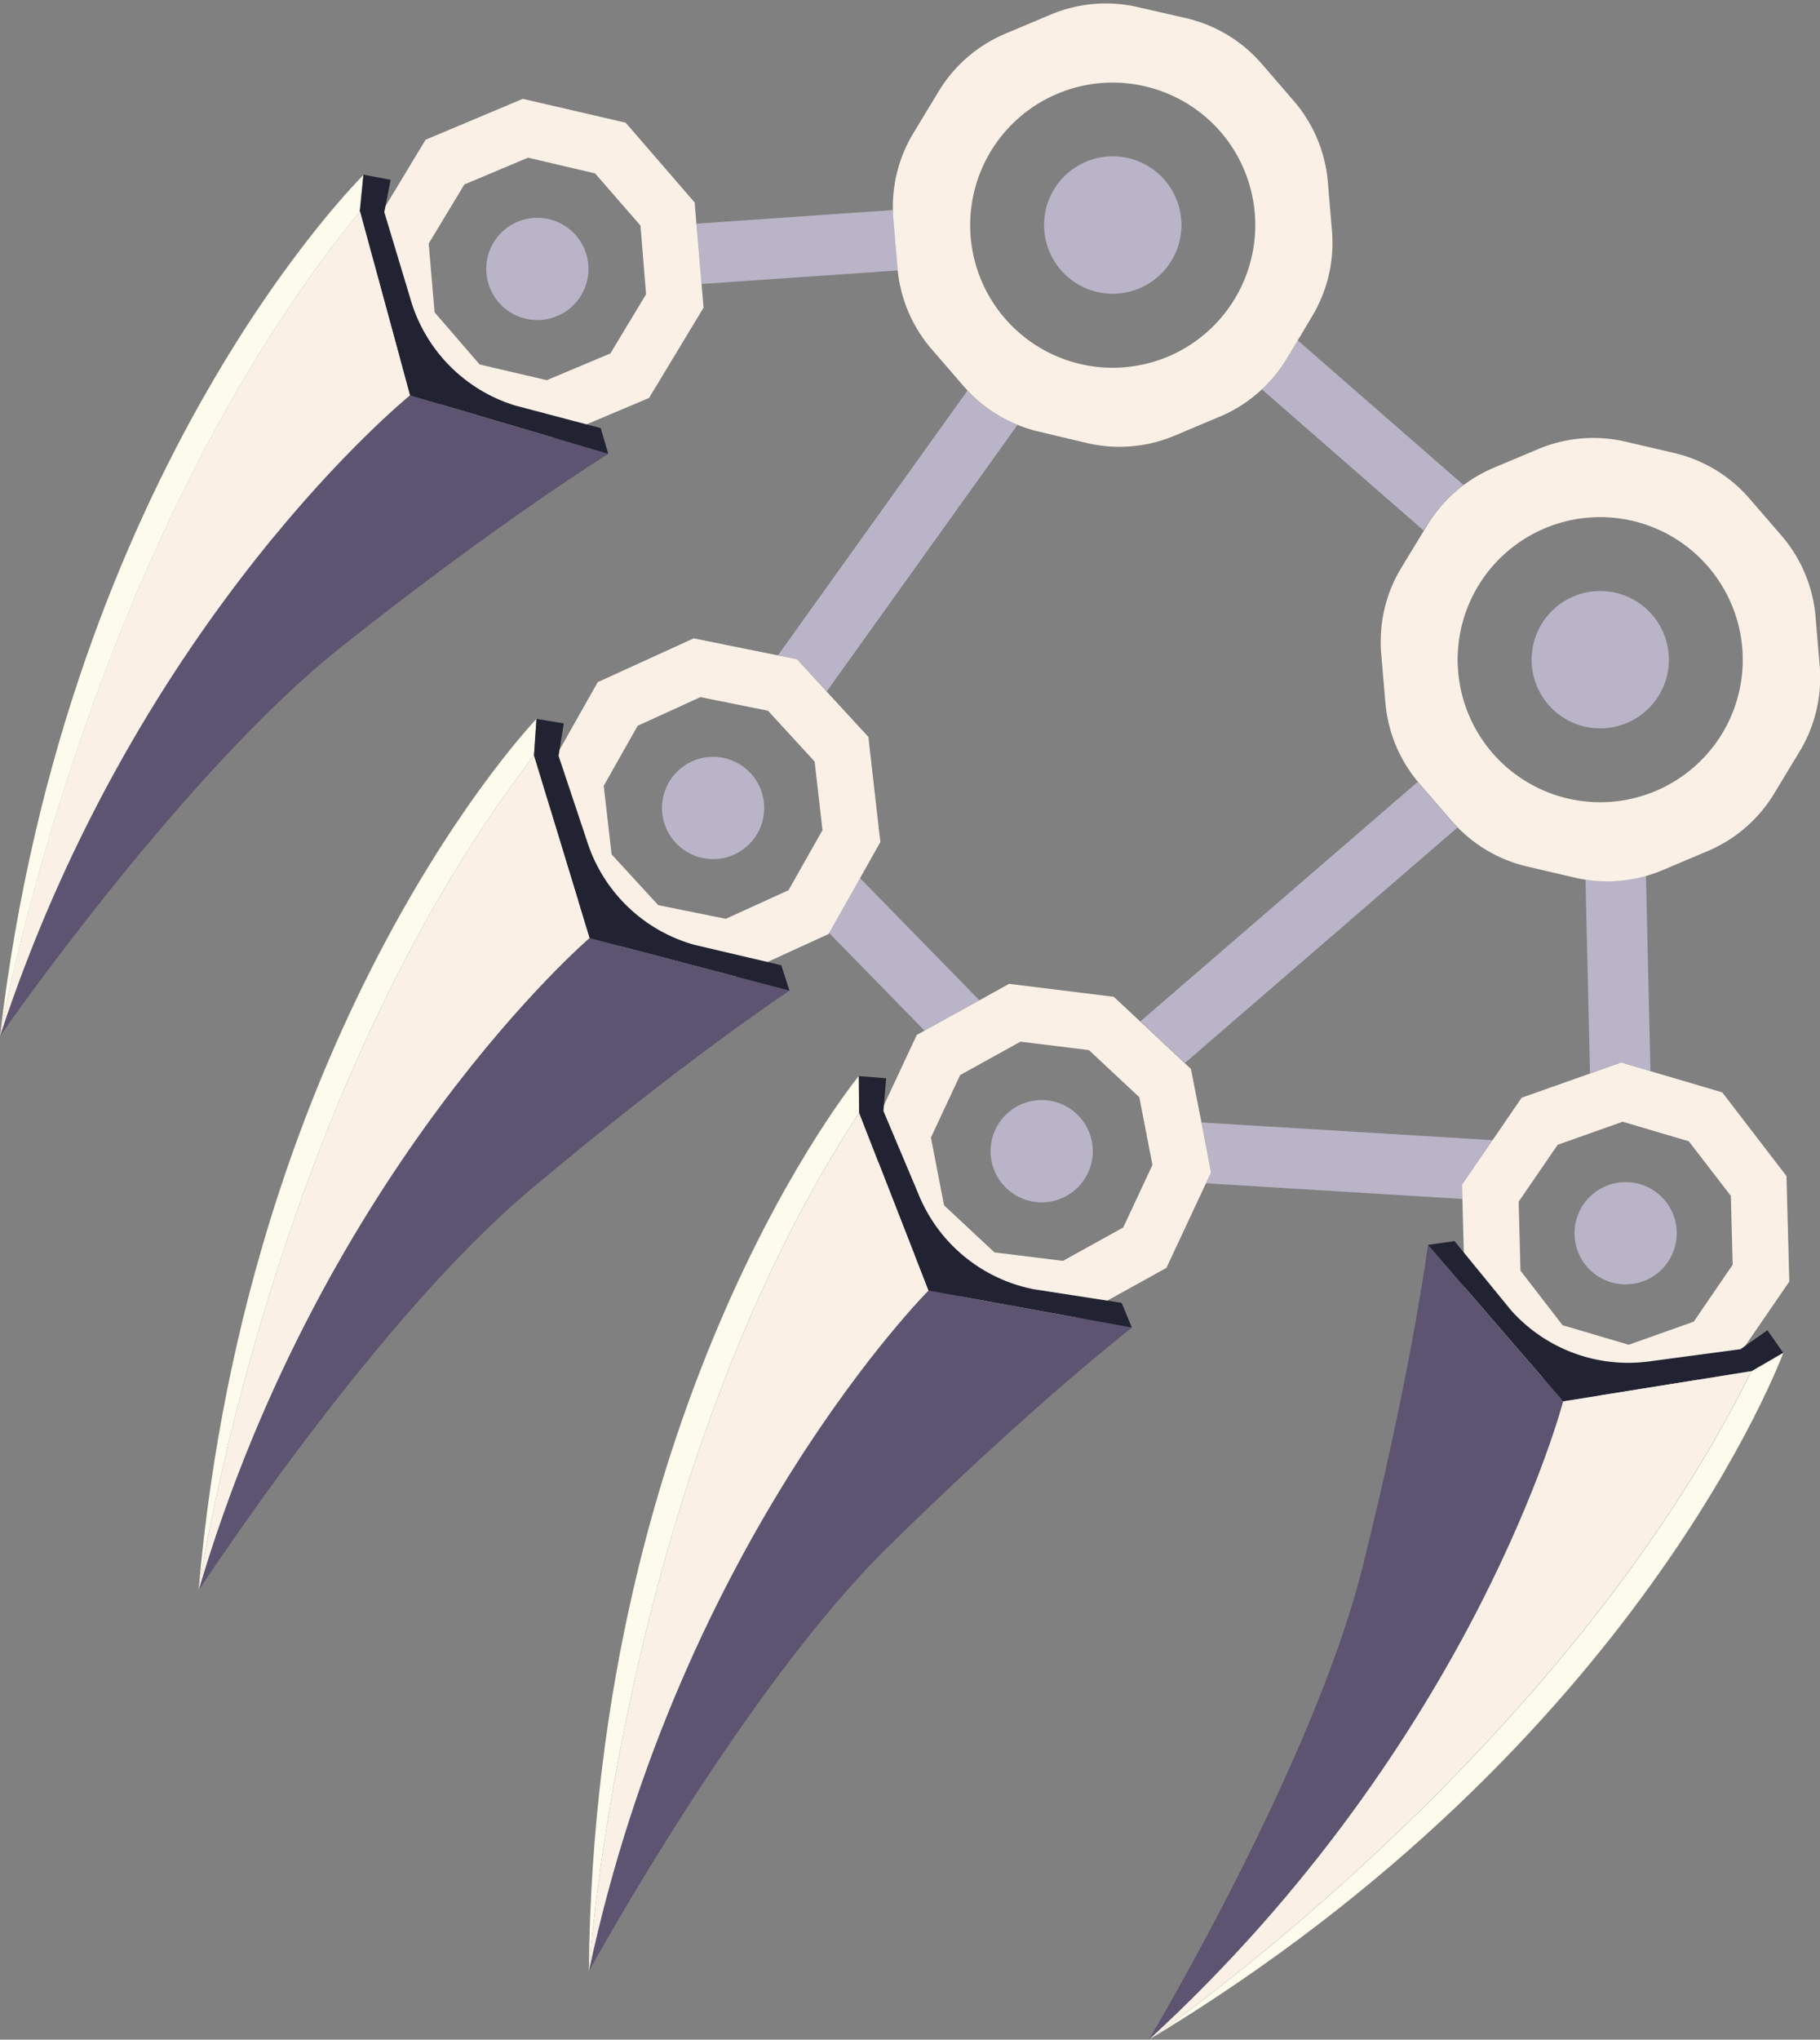 <svg id="Full_Logo" data-name="Full Logo" xmlns="http://www.w3.org/2000/svg" viewBox="0 0 400.67 448.84"><rect x="0" y="0" width="400.67" height="448.84" fill="#808080" stroke="none"/><defs><style>.cls-1{fill:#b9b4c7;}.cls-2{fill:linen;}.cls-3{fill:#5c5470;}.cls-4{fill:#fdfbeb;}.cls-5{fill:#222332;}.cls-6{fill:none;stroke:#000;stroke-miterlimit:10;}</style></defs><path class="cls-1" d="M197.65,59.51c0-.18,0-.36-.05-.54l-.91-10.75c-.06-.67-.09-1.32-.1-2l-43.27,3,1.13,13.27Z"/><polygon class="cls-1" points="321.94 263.84 321.85 260.71 328.58 250.9 264.5 247 266.61 257.96 265.47 260.39 321.94 263.84"/><path class="cls-1" d="M182,152.16,224,93.5a31.31,31.31,0,0,1-11-7.57l-41.75,58.3,4.2.85Z"/><path class="cls-1" d="M260.86,233.91l60-51.81c-.47-.47-.92-1-1.35-1.46l-7.07-8.17-.34-.41-61.05,52.7Z"/><path class="cls-1" d="M313.4,116.74l.61-1a31.3,31.3,0,0,1,8.19-9L285.7,74.9,283.23,79a31,31,0,0,1-5.43,6.68Z"/><polygon class="cls-1" points="203.52 226.79 215.6 220.11 189.31 193.21 182.5 205.28 203.52 226.79"/><path class="cls-1" d="M363.35,235.72l-1-43a31.33,31.33,0,0,1-13.31.84l1,42.64,6.83-2.43Z"/><path class="cls-1" d="M253.62,61.92a15.12,15.12,0,1,0-19-1.38A15.11,15.11,0,0,0,253.62,61.92Z"/><path class="cls-1" d="M362.17,156.6a15.11,15.11,0,1,0-21.31-1.55A15.1,15.1,0,0,0,362.17,156.6Z"/><path class="cls-1" d="M125.66,67.69a11.25,11.25,0,1,0-15.87-1.15A11.25,11.25,0,0,0,125.66,67.69Z"/><path class="cls-1" d="M164.6,186.08a11.25,11.25,0,1,0-15.9-.68A11.24,11.24,0,0,0,164.6,186.08Z"/><path class="cls-1" d="M237.55,261a11.25,11.25,0,1,0-15.9.55A11.24,11.24,0,0,0,237.55,261Z"/><path class="cls-1" d="M347.1,268.17a11.25,11.25,0,1,1,7.59,14A11.24,11.24,0,0,1,347.1,268.17Z"/><path class="cls-2" d="M268.56,91.67l-9.95,4.19a31.32,31.32,0,0,1-19.33,1.63L228.78,95A31.41,31.41,0,0,1,213,85.93c-.28-.3-.56-.61-.83-.92l-7.07-8.17a31.39,31.39,0,0,1-7.47-17.33c0-.18,0-.36-.05-.54l-.91-10.75c-.06-.67-.09-1.32-.1-2a31.32,31.32,0,0,1,4.5-16.91l5.59-9.23A31.42,31.42,0,0,1,221.36,7.4l9.95-4.19a31.33,31.33,0,0,1,19.31-1.62L261.13,4a31.37,31.37,0,0,1,16.6,10l7.06,8.17a31.34,31.34,0,0,1,7.53,17.87l.91,10.76a31.36,31.36,0,0,1-4.42,18.88L285.7,74.9,283.23,79a31.55,31.55,0,0,1-14.67,12.68Zm3.25-25.89h0A31.39,31.39,0,0,0,268.7,29h0a31.45,31.45,0,0,0-16.6-10h0a31.34,31.34,0,0,0-19.33,1.64h0a31.36,31.36,0,0,0-14.66,12.67h0a31.38,31.38,0,0,0,19.71,46.79,30.82,30.82,0,0,0,9.8.71,31.47,31.47,0,0,0,9.53-2.34h0A31.41,31.41,0,0,0,271.81,65.78Z"/><path class="cls-2" d="M375.9,187.3,366,191.49a29.56,29.56,0,0,1-3.6,1.26,31.33,31.33,0,0,1-13.31.84c-.81-.12-1.62-.27-2.42-.47l-10.51-2.45a31.37,31.37,0,0,1-15.23-8.57c-.47-.47-.92-1-1.35-1.46l-7.07-8.17-.34-.41a31.29,31.29,0,0,1-7.18-17.46l-.09-1-.83-9.74a28.77,28.77,0,0,1-.09-3.71,31.24,31.24,0,0,1,4.5-15.18l5-8.22.61-1A31.51,31.51,0,0,1,328.7,103l9.94-4.18A31.37,31.37,0,0,1,358,97.22l10.51,2.45a31.37,31.37,0,0,1,16.6,10l7.06,8.17a31.39,31.39,0,0,1,7.52,17.87l.91,10.76a31.35,31.35,0,0,1-4.41,18.88l-5.59,9.24A31.33,31.33,0,0,1,375.9,187.3Zm3.24-25.89A31.36,31.36,0,0,0,376,124.65h0a31.37,31.37,0,0,0-26.39-10.74,31.06,31.06,0,0,0-9.53,2.35h0a31.41,31.41,0,0,0-14.66,12.67h0a31.38,31.38,0,0,0,39,45.16l.78-.34A31.44,31.44,0,0,0,379.14,161.41Z"/><path class="cls-2" d="M121.47,96.61l-22.6-5.28L83.69,73.76l-2-23.13,12-19.88,21.41-9L137.74,27l15.19,17.56.39,4.7,1.13,13.27.44,5.17-12,19.87Zm20.76-31.85L141,49.64,131,38.15,116.23,34.7l-14,5.89-7.85,13,1.29,15.13,9.92,11.49,14.79,3.45,14-5.89Z"/><path class="cls-2" d="M138.52,210.5l-15.7-17.11-2.65-23.06,11.42-20.22,21.13-9.64,18.55,3.76,4.2.85,6.5,7.08,9.2,10,.4,3.48L193.09,179l.72,6.29-4.5,8-6.81,12.07-.11.19-21.12,9.65Zm35.08-14.61,7.47-13.22-1.73-15.09L169.07,156.4l-14.87-3-13.82,6.31-7.47,13.21L134.64,188l10.27,11.19,14.88,3Z"/><path class="cls-2" d="M213.43,287.38l-17-15.85L192,248.74l9.83-21,1.65-.91,12.08-6.68,6.59-3.65,23.05,2.85,5.83,5.45,9.79,9.15,1.35,1.25L264.5,247l2.11,11-1.14,2.43L256.79,279l-20.32,11.24Zm33.85-17.27,6.43-13.75-2.89-14.91-11.09-10.37-15.07-1.86-13.29,7.35-6.43,13.76,2.89,14.9,11.1,10.37L234,277.46Z"/><path class="cls-2" d="M358.88,308.91l-22.26-6.58-14.15-18.41-.53-20.08-.09-3.13,6.73-9.81,6.41-9.34,15.06-5.33,6.83-2.43,6.47,1.92,15.8,4.66,14.14,18.42.62,23.21-13.14,19.15Zm22.56-30.59-.4-15.17-9.25-12-14.56-4.31-14.31,5.07-8.59,12.52.4,15.18L344,291.62l14.56,4.3,14.31-5.08Z"/><path class="cls-3" d="M75.35,142.17c35.21-27.88,58.56-42.29,58.56-42.29L90.26,87S30.37,135.35,0,228v0C.56,227.18,40.42,169.84,75.35,142.17Z"/><path class="cls-4" d="M0,228c.59-3.29,19.86-109,79.25-181.47l.8-8.05S14.67,102.45,0,228Z"/><path class="cls-5" d="M133.91,99.88l-1.66-5.67-18.93-5A34.58,34.58,0,0,1,90.26,65.45L84.6,46.68,86,39.57,80,38.44l-.8,8.05L90.26,87Z"/><path class="cls-2" d="M90.26,87l-11-40.49C19.83,119,.56,224.67,0,228v0C30.37,135.35,90.26,87,90.26,87Z"/><path class="cls-6" d="M0,228v0"/><path class="cls-3" d="M116.52,262c34.36-28.91,57.28-44,57.28-44l-44-11.59S71.35,256.53,43.71,350v0C44.27,349.2,82.42,290.71,116.52,262Z"/><path class="cls-4" d="M43.71,350c.49-3.3,16.62-109.51,73.84-183.73l.56-8.08S54.68,224.11,43.71,350Z"/><path class="cls-5" d="M173.8,218,172,212.4l-19.07-4.47a34.55,34.55,0,0,1-23.75-23l-6.21-18.6,1.14-7.14-6-1-.56,8.08,12.23,40.15Z"/><path class="cls-2" d="M129.78,206.42l-12.23-40.15C60.33,240.49,44.2,346.7,43.71,350v0C71.35,256.53,129.78,206.42,129.78,206.42Z"/><path class="cls-6" d="M43.7,350.08h0v0"/><path class="cls-3" d="M195.46,340.44c32-31.47,53.72-48.29,53.72-48.29L204.4,284S150,338.44,129.64,433.8v0C130.13,432.92,163.67,371.67,195.46,340.44Z"/><path class="cls-4" d="M129.63,433.76c.24-3.33,8.15-110.46,59.48-188.87l-.06-8.09S130.89,307.4,129.63,433.76Z"/><path class="cls-5" d="M249.18,292.15l-2.25-5.45-19.36-3a34.58,34.58,0,0,1-25.46-21.14l-7.62-18.07.59-7.21-6-.49.06,8.09L204.4,284Z"/><path class="cls-2" d="M204.4,284l-15.29-39.09c-51.33,78.41-59.24,185.54-59.48,188.87,0,0,0,0,0,0C150,338.44,204.4,284,204.4,284Z"/><path class="cls-6" d="M129.63,433.84h0v0"/><path class="cls-3" d="M300,344.73c10.87-43.57,14.36-70.79,14.36-70.79l29.76,34.44s-19.34,74.51-91.2,140.43v0C253.44,447.94,289.22,388,300,344.73Z"/><path class="cls-4" d="M253,448.79c2.75-1.89,91.07-63.05,132.59-147.06l7-4.05S361.24,383.62,253,448.79Z"/><path class="cls-5" d="M314.37,273.94l5.84-.83,12.4,15.17a34.55,34.55,0,0,0,31.13,11.21l19.43-2.59,5.92-4.17,3.48,4.95-7,4.05-41.43,6.65Z"/><path class="cls-2" d="M344.13,308.38l41.43-6.65C344,385.74,255.72,446.9,253,448.79l0,0C324.79,382.89,344.13,308.38,344.13,308.38Z"/><path class="cls-6" d="M252.91,448.84h0v0"/></svg>